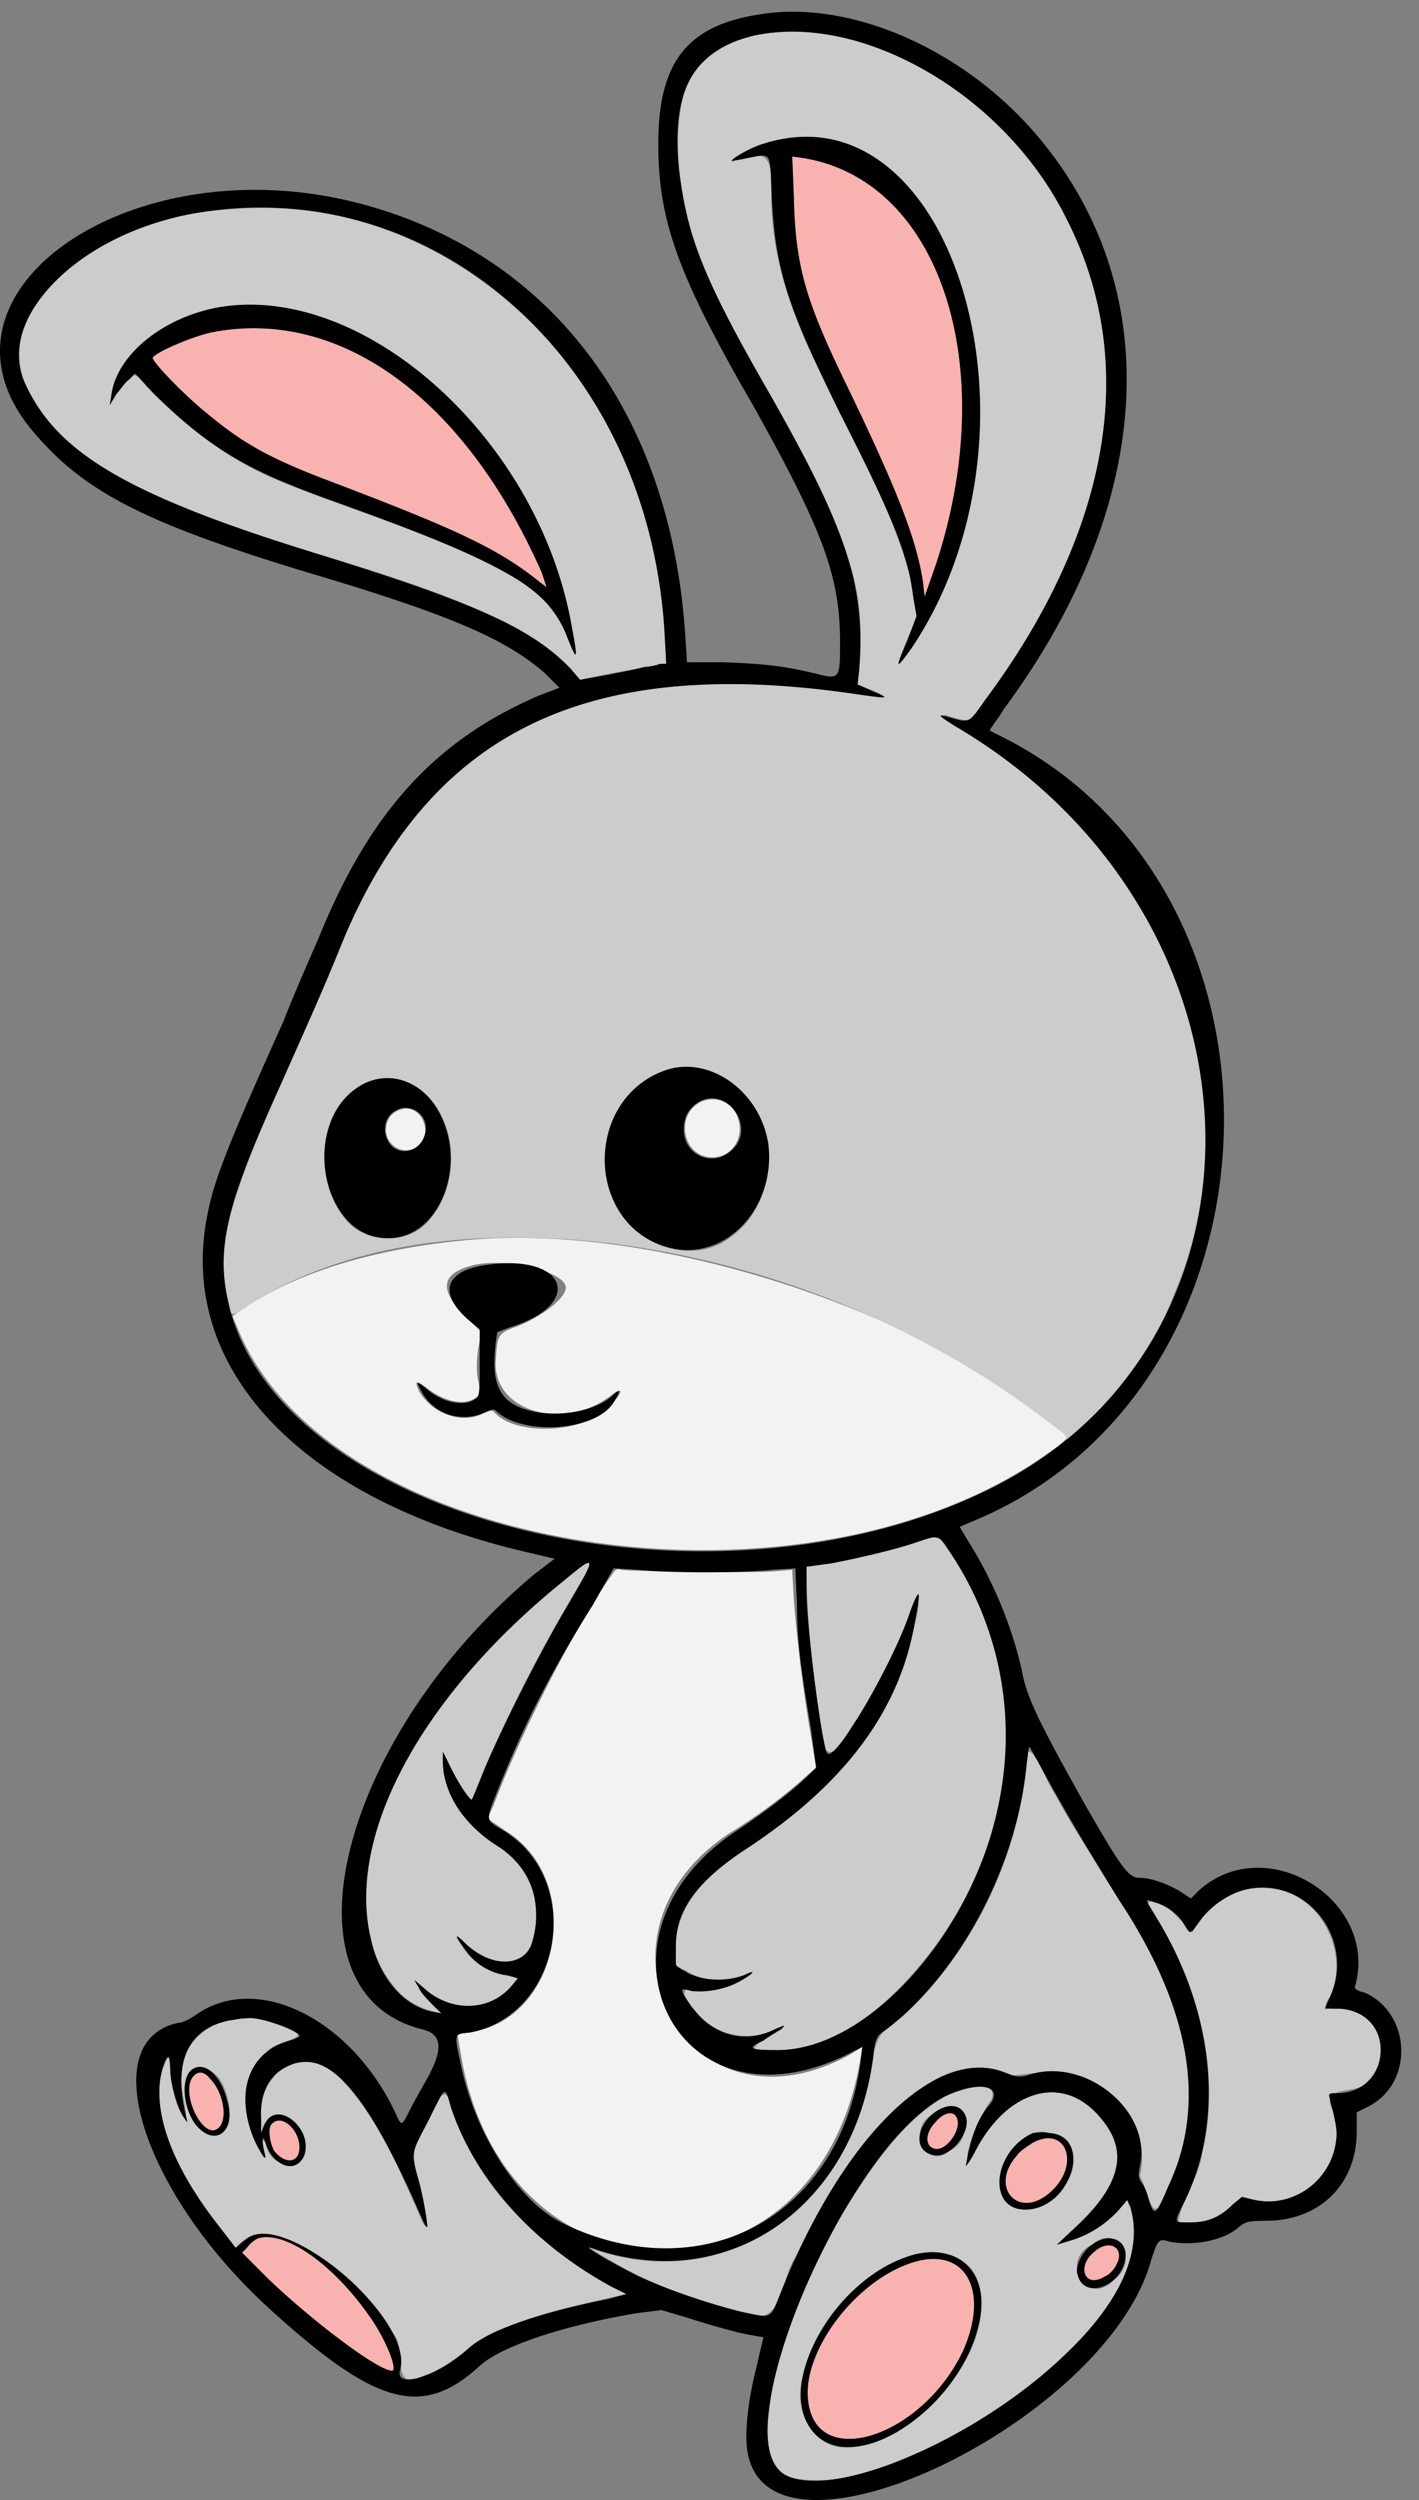 <svg xmlns="http://www.w3.org/2000/svg" width="67pt" height="118pt" viewBox="0 -118 67 118"><rect x="0" y="-118" width="67" height="118" fill="#808080" stroke="none"/><g id="page1" fill-rule="evenodd"><path fill="#f2f2f2" d="M33.04-65.965c-.981.531-.903 2.035.073 2.488 1.13.45 2.11-.605 1.73-1.734-.222-.754-1.05-1.129-1.804-.754m-14.231.38c-.602.226-.754 1.054-.38 1.503.528.68 1.583.379 1.66-.45 0-.827-.605-1.355-1.28-1.054m3.464 6.097c-4.367.379-7.91 1.433-10.542 3.086l-.754.53.226.524c4.293 10.77 26.957 14.235 38.477 5.801.449-.3.75-.605.75-.68-6.625-5.87-19.274-10.011-28.157-9.261m.075 1.207c-1.508.375-1.657 1.129-.38 2.41l.755.75-.149.828c-.078.602-.078 1.055 0 1.434.149.675.074.75-.226.902-.528.3-1.434.074-2.184-.527-.527-.375-.605-.375-.379.148.606 1.055 2.035 1.582 3.012 1.055.379-.149.453-.149.527-.075.98 1.13 4.145 1.055 5.422-.226.68-.676.754-1.055.074-.527-2.183 1.656-5.418.754-5.418-1.504.075-1.356.075-1.43.903-1.735 1.203-.449 2.41-1.355 2.41-1.879 0-.754-2.863-1.433-4.367-1.054m6.55 14.605c-1.734 2.41-4.367 7.606-5.574 10.844l-.3.676.902.605c3.765 2.406 2.488 8.957-1.805 9.485l-.527.078.148.828c1.961 12.422 16.942 12.574 18.903.223l.074-.45-.602.375c-7.832 4.293-13.101-5.87-5.422-10.617 1.203-.754 2.41-1.656 3.313-2.484l.527-.453-.3-1.805a72 72 0 0 1-.755-6.176l-.074-1.355-.902.074c-.98.078-6.777 0-7.156-.074-.227-.075-.301 0-.45.226"/><path fill="#ccc" d="M35.672-116.336c-1.578.301-3.16 1.43-3.461 3.09-.453 2.18-.074 4.441.527 6.551 1.883 5.418 5.797 9.937 7.453 15.507.528 1.81.528 3.692.301 5.497.375.152 1.809.68.828.527-5.195-.75-10.843-1.055-15.812 1.129-4.215 1.808-7.301 5.722-9.11 9.941-1.355 3.461-3.011 6.852-4.441 10.313-.906 2.336-1.883 4.894-1.129 7.379 0 .832.524.226.902 0 4.516-2.86 10.09-3.461 15.36-3.086 8.281.68 16.414 3.84 22.965 9.035.527.226.074.906.68.3 1.956-2.03 3.761-4.214 4.742-6.85 2.558-6.024 1.582-13.103-1.883-18.524-2.184-3.614-5.348-6.473-8.961-8.582-.45-.528 1.355.68 1.508-.301 3.46-4.594 6.25-10.164 6.097-16.113-.148-5.043-2.636-9.938-6.699-12.95-2.789-2.035-6.324-3.539-9.867-2.863m.379 5.121c-.602.149-2.184 1.055-.754.676 1.43-.602 1.055 1.281 1.129 2.184.078 2.789 1.054 5.421 2.258 7.832 1.507 3.238 3.39 6.324 4.293 9.789.074.601.226 1.277.3 1.882-.3.754-.675 1.43-.828 2.184 1.356-1.656 2.262-3.691 2.938-5.8 1.43-4.743 1.207-10.087-1.055-14.606-1.203-2.332-3.465-4.52-6.25-4.442-.676 0-1.43.075-2.031.301M9.02-107.902c-2.938.601-6.024 2.035-7.606 4.742-.676 1.133-.676 2.711.074 3.84 1.582 2.863 4.668 4.218 7.532 5.422 5.043 2.035 10.464 3.011 15.285 5.496 1.203.68 2.183 1.508 3.086 2.488 1.355-.305 2.71-.527 4.066-.754-.074-3.84-.902-7.758-2.71-11.144-2.786-5.348-8.134-9.489-14.231-10.243-1.805-.222-3.688-.148-5.496.153m1.128 4.441c-2.183.453-4.515 1.883-4.894 4.219-.227.828.453-.602.68-.754.375-.602.675-.152.976.227 1.809 1.882 3.918 3.538 6.403 4.515 3.687 1.508 7.68 2.563 11.218 4.668 1.203.68 2.032 1.883 2.485 3.238.375.528-.075-1.054-.075-1.355-1.132-5.645-4.82-10.84-9.941-13.551-2.105-1.055-4.516-1.656-6.852-1.207m21.235 35.992c-2.485.828-3.54 4.067-2.336 6.25.906 2.032 3.691 3.012 5.496 1.582 2.262-1.656 2.336-5.496.078-7.152-.906-.754-2.184-1.055-3.238-.68m-14.309.68c-2.105 1.277-2.258 4.441-.828 6.246.906 1.281 3.09 1.355 4.067.078 1.582-1.883 1.28-5.273-.977-6.402-.754-.375-1.582-.301-2.262.078M43.43-45.258c-1.73.606-3.54.906-5.348 1.207 0 2.86.379 5.723.828 8.508.453.902 1.207-.98 1.582-1.355 1.13-1.809 2.11-3.692 2.785-5.723.305.152-.226 1.809-.375 2.484-1.129 4.14-4.441 7.305-7.906 9.563-1.582 1.055-3.16 2.558-3.086 4.594 0 .375-.152.902.45.976.906.606 2.109.606 3.09.078-.38.528-1.509.903-2.337.903-1.129-.375-.902.375-.3.902.828 1.207 2.636 1.582 3.914.828.906-.074-2.258 1.133-.602 1.055 2.938.226 5.496-1.805 7.305-3.989 3.386-3.992 4.968-9.562 3.613-14.609-.527-1.957-1.355-3.914-2.637-5.496-.3-.227-.675 0-.976.074m-17.016 2.035c-3.766 3.086-7.156 6.926-8.66 11.594-.68 2.41-.828 5.422.902 7.457.528.676 1.356 1.05 2.184 1.203-.527-.453-.977-.98-1.281-1.582.906.98 2.335 1.582 3.617 1.055.449-.227 1.129-.828 1.281-1.207-1.281 0-2.41-.75-2.863-1.879.754.676 1.808 1.504 2.937 1.055.977-.68.828-2.11.676-3.09-.3-1.281-1.43-2.106-2.41-2.785-1.203-.903-2.031-2.41-1.883-3.914.379.75.754 1.656 1.36 2.257 1.43-3.613 3.234-7.078 5.269-10.464.977-1.657-.754.074-1.129.3m22.059 8.508c-.45 4.516-2.559 8.883-5.946 11.973-1.207.527-1.355 1.73-1.508 2.937-.675 3.535-3.163 6.926-6.699 8.055-2.11.754-4.445.602-6.476-.152 2.41 1.582 5.27 2.71 8.133 3.238 1.054-.3.976-1.957 1.578-2.785 1.508-3.086 3.312-6.25 6.176-8.133 1.203-.828 2.785-1.129 4.066-.45 1.43-.152 3.086-.452 4.367.677 1.355.828 2.031 2.484 1.656 4.066.301.453.602 2.41 1.055 1.129 1.582-2.785 1.582-6.176.527-9.11-1.207-3.69-3.765-6.628-5.574-10.015-.375-.528-.976-2.184-1.277-2.031 0 .148-.078.375-.078.601m10.168 5.95c-1.055.3-1.809 1.05-2.336 1.956-.453-.375-1.582-1.882-2.11-1.355 2.262 3.46 3.54 7.754 2.563 11.82-.153 1.13-.98 2.184-1.13 3.239 1.13.226 2.18-.301 2.935-1.13.68 0 1.355.301 2.035.075 1.804-.375 3.011-2.485 2.332-4.215-.754-1.43 1.656-.527 1.957-1.734.832-1.13.078-2.934-1.356-3.086-.523 0-1.277.152-.75-.528.977-2.03-.379-4.816-2.636-5.12-.528-.075-1.055-.075-1.504.077m-47.59 6.097c-1.203.074-2.406 1.129-2.485 2.41-.148.676.38 2.184.153 2.258-.602-.828-.602-1.957-.754-2.937-.828 1.355-.375 3.09.152 4.519.75 1.656 1.883 3.086 3.012 4.516.527-.676 1.504-.828 2.258-.45 2.183.829 3.992 2.485 5.195 4.516.676.754-.227 2.785 1.43 1.961 1.43-.453 2.336-1.734 3.691-2.187 1.883-.825 3.914-1.204 5.871-1.657-3.765-1.879-7.152-5.043-8.355-9.183-.453-.903-.907 1.054-1.282 1.504-.828 1.054-.074 2.335.075 3.539.152.453.226 1.507-.149.527-1.054-2.332-2.035-4.82-3.918-6.7-.828-.905-2.41-.827-3.086.15-.601.753-.601 1.655-.527 2.562.227-1.356 1.957-.754 2.031.375.453 1.504-1.652 1.43-1.804.152-.453-.828.3 1.43-.301.3-.828-1.433-1.055-3.538.375-4.667.3-.527 2.336-.606.98-1.133-.828-.3-1.656-.602-2.562-.375m-1.957 2.332c-.75.906-.227 2.563.754 3.09 1.43.226 1.054-1.957.453-2.711-.301-.3-.754-.68-1.207-.379m35.539 1.281c-2.184 1.282-3.614 3.54-4.969 5.723-1.582 2.938-3.086 6.102-3.387 9.488-.152 1.13.075 2.785 1.504 2.86 2.336.3 4.52-.75 6.625-1.73 3.164-1.657 6.25-3.84 8.207-6.927.832-1.355 1.282-3.011.606-4.52-.754 1.056-2.035 1.735-3.313 2.11 1.203-1.207 2.785-2.336 2.86-4.219-.153-1.882-2.184-3.535-4.067-2.785-1.504.528-2.332 1.883-3.011 3.164-.149-.601.527-2.183 1.128-3.011.38-1.13-1.656-.38-2.183-.153m-.676.903c-1.129.68-.227 2.636.902 1.66 1.207-.527.754-2.863-.675-1.809l-.078.074zm4.82.832c-1.133.527-2.035 2.03-1.359 3.16.906.98 2.488.226 2.938-.828.605-.828.453-2.332-.829-2.332a1.23 1.23 0 0 0-.75 0m2.785 5.27c-1.581.753-.226 3.01 1.051 1.656 1.207-.903.153-2.711-1.05-1.657m-8.812.6c-2.484.981-4.367 3.24-4.895 5.798-.3 1.28.305 2.937 1.81 3.164 1.956.152 3.765-1.282 4.968-2.711 1.129-1.356 2.035-3.164 1.582-4.969-.375-1.508-2.184-1.809-3.465-1.281"/><path fill="#f8b2b0" d="M37.48-108.73c.075 3.238.528 4.82 2.336 8.582 2.559 5.273 3.461 7.605 3.766 9.64l.074.676.528-1.504c3.086-9.34.222-18.148-6.25-19.203l-.528-.074zm-27.406 6.402c-.828.148-2.636.902-2.863 1.203-.074.148 1.434 1.73 2.562 2.637 1.805 1.504 3.086 2.183 6.098 3.312 5.723 2.184 7.68 3.086 9.637 4.668l.3.227-.222-.68c-3.617-8.207-9.488-12.5-15.512-11.367m-.98 82.371c-.602.828.601 3.164 1.281 2.336.375-.453.152-1.66-.453-2.262-.3-.375-.602-.375-.828-.074m35.09 2.11c-.528.527-.528 1.203 0 1.277.527.078 1.277-.977.976-1.504-.148-.301-.601-.227-.976.226m-31.325.074c-.226.152-.148.828.075 1.28.527.677 1.207.602 1.207-.152 0-.828-.828-1.582-1.282-1.128m35.918.902c-.226.152-.605.379-.754.601-1.355 1.508.075 3.09 1.579 1.735 1.433-1.281.754-3.164-.825-2.336m-36.597 4.52a1.4 1.4 0 0 0-.524.449l-.226.226 1.203 1.207c2.035 1.957 5.195 4.367 5.875 4.367.3 0-.301-1.507-1.055-2.562-1.734-2.484-3.992-4.066-5.273-3.688m39.53.601c-.901.676-.526 1.809.454 1.203.375-.148.676-.676.676-.976 0-.528-.602-.68-1.13-.227m-8.581.527c-2.711.829-5.273 4.215-4.969 6.551.375 3.313 5.344 1.73 7.3-2.336 1.282-2.86.153-4.969-2.331-4.215"/><path d="M35.824-117.313c-3.386.528-4.742 2.258-4.742 6.098 0 3.613.902 6.176 4.516 12.422 3.238 5.8 4.066 7.984 4.066 11.07 0 1.809 0 1.809-1.203 1.504-1.582-.375-2.484-.449-4.293-.523h-1.73l-.079-1.207c-.675-10.617-6.398-18.145-15.507-20.481-10.618-2.711-20.633 4.141-15.438 10.618 2.41 2.937 5.195 4.44 13.176 6.851 6.851 2.035 9.336 3.164 11.144 4.742l.68.68-.98.375c-4.895 2.11-7.98 5.496-10.391 11.445-.527 1.203-1.281 2.938-1.656 3.918-2.41 5.344-3.239 7.38-3.54 8.883-1.656 7.379 4.294 13.703 15.06 16.188l1.28.3-.98.754c-9.184 7.68-12.195 19.727-5.27 21.461.977.227.977.977.227 2.332-.3.527-.68 1.207-.828 1.508-.379.754-.379.754-.68.074-2.11-4.441-6.55-6.625-9.41-4.594-.226.153-.601.375-.828.375-3.992.832-1.656 8.06 4.293 13.48 5.043 4.595 7.227 5.196 9.937 2.712.977-.902 3.84-1.883 7.38-2.484l1.203-.153 1.28.38a42 42 0 0 0 2.333.675c.68.152 1.207.226 1.207.226s-.153.602-.301 1.282c-.453 1.73-.602 3.312-.453 4.14 1.055 6.172 16.941-1.433 19.05-9.035.301-.98.376-1.055.829-.906 1.054.226 2.558 0 3.312-.676.301-.226.375-.3 1.282-.3 2.558 0 4.289-1.735 4.289-4.22v-.902l.605-.3c2.105-1.13 1.957-4.368-.227-5.348-.378-.074-.527-.223-.453-.301 1.13-4.066-4.215-7.379-7.379-4.516l-.374.375-.454-.3c-.601-.375-1.43-.676-1.957-.676s-.828-.38-2.636-3.54c-2.106-3.765-2.711-4.972-2.938-6.25-.45-2.034-1.352-4.218-2.484-6.023l-.45-.754.528-.226c15.207-6.176 16.113-29.668 1.504-37.047l-.602-.3c-.074 0 .301-.45.676-1.052 7.004-9.488 7.684-19.504 1.809-26.73-3.465-4.293-9.036-6.777-13.403-6.024m-.152.977c-2.934.68-3.988 2.563-3.613 6.324.379 3.164 1.129 5.121 4.293 10.618 3.687 6.476 4.515 9.113 4.214 13.027l-.074.676.68.3c.902.38.828.38-.754.153-12.8-1.883-20.254 1.808-24.395 12.047-.828 2.035-1.207 2.859-2.71 6.25-2.637 5.797-3.165 7.832-2.485 10.617 2.485 10.015 22.137 14.984 35.313 8.883 14.832-6.778 14.23-27.332-1.055-36.29-.828-.527-.902-.605-.152-.378.828.226.828.226 1.507-.754 6.024-8.055 7.38-16.035 3.914-22.813-2.859-5.797-9.562-9.715-14.683-8.66m.379 5.121c-.528.149-1.508.676-1.508.828 0 0 .3-.074.754-.152 1.129-.223 1.055-.301 1.129 1.508.152 3.687.68 5.343 3.238 10.543 2.484 4.89 3.238 6.699 3.465 8.73l.148.832-.449 1.203c-.605 1.356-.527 1.356.223.301 6.855-10.238 1.96-26.652-7-23.793m1.43 2.485c.074 3.238.527 4.82 2.335 8.582 2.559 5.273 3.461 7.605 3.766 9.64l.074.676.528-1.504c3.086-9.34.222-18.148-6.25-19.203l-.528-.074zm-28.461.828c-5.27.98-9.11 4.82-7.907 7.832 1.43 3.386 4.82 5.418 13.856 8.207 7.527 2.332 10.164 3.539 11.972 5.422l.45.527 1.28-.227c.755-.152 1.505-.3 1.731-.378.227 0 .602-.075.754-.149h.301l-.074-1.355c-.68-12.875-10.918-21.989-22.363-19.879m1.128 4.441c-2.558.527-4.668 2.262-4.894 4.14l-.074.454.3-.527c.227-.227.454-.602.602-.676l.3-.301.907.977c2.633 2.558 4.367 3.613 8.656 5.12 7.907 2.86 9.864 3.993 10.77 6.176.527 1.356.601 1.356.3-.226-1.507-8.961-9.94-16.492-16.867-15.137m-.074 1.133c-.828.148-2.636.902-2.863 1.203-.074.148 1.434 1.73 2.562 2.637 1.805 1.504 3.086 2.183 6.098 3.312 5.723 2.184 7.68 3.086 9.637 4.668l.3.227-.222-.68c-3.617-8.207-9.488-12.5-15.512-11.367m21.309 34.86c-3.914 1.429-3.692 7.378.226 8.359 2.633.675 5.043-1.883 4.668-4.895-.379-2.484-2.789-4.219-4.894-3.465m-14.309.679c-2.933 1.656-1.957 7.227 1.207 7.227 2.332.074 3.766-3.165 2.559-5.723-.75-1.656-2.41-2.258-3.766-1.504m15.89.824c-.452.305-.679.68-.679 1.281 0 1.207 1.356 1.809 2.258.98 1.207-1.054-.223-3.085-1.578-2.26m-14.382.453c-.375.227-.527.828-.3 1.281.374.903 1.656.676 1.808-.375.148-.828-.832-1.433-1.508-.906m4.293 7.23c-1.96.301-2.184 1.43-.602 2.712l.375.3v1.579c0 1.507 0 1.582-.226 1.734-.527.375-1.582.148-2.332-.527-.453-.375-.453-.301-.152.226.601 1.051 1.882 1.43 3.011.903.301-.153.375-.153.528 0 1.28 1.128 4.668.902 5.496-.454.375-.601.3-.675-.075-.3-1.207 1.054-4.066 1.129-5.046.078-.45-.528-.602-1.133-.45-2.563l.075-.527.601-.227c3.613-1.129 2.637-3.539-1.203-2.933M43.43-45.257c-1.055.38-3.012.828-4.215 1.055l-1.133.152v1.13c0 1.808.754 7.452.98 7.679.376.453 3.16-4.367 3.915-6.703q.679-1.804.226.453c-.676 4.14-3.238 7.605-7.754 10.617-2.562 1.656-3.539 3.012-3.539 4.742v.906l.602.375c.828.375 1.808.375 2.636.075.602-.301.45-.075-.226.3-.68.38-1.582.528-2.262.454-.523-.149-.601-.149-.148.527.976 1.508 2.558 2.031 4.066 1.281.527-.226.527-.226.3 0a6.4 6.4 0 0 0-.827.527c-.828.375-.68.45.676.45 4.218 0 9.113-5.422 10.39-11.446.906-4.14.153-8.43-2.258-12.047-.527-.828-.527-.828-1.43-.527m-17.016 2.035c-6.629 5.422-10.09 11.973-8.887 16.79.38 1.808 1.582 3.163 2.938 3.39l.375.074-.45-.453c-.226-.226-.527-.527-.605-.75l-.226-.379.453.38c1.207 1.128 3.011 1.128 4.066 0l.379-.454-.531-.152c-.75-.075-1.504-.528-1.957-1.203-.528-.68-.528-.829 0-.301 1.207 1.203 2.863 1.129 3.164-.075.527-1.808-.074-3.542-1.656-4.519-1.657-1.055-2.563-2.559-2.563-3.992v-.45l.227.45c.453.98 1.054 1.883 1.132 1.808.075-.074.301-.675.602-1.43.75-1.808 2.71-5.722 3.988-7.831 1.356-2.332 1.356-2.41-.449-.903m1.578.977c-2.031 3.238-3.234 5.648-4.367 8.434-.75 1.882-.75 1.656.227 2.261 3.765 2.406 2.636 8.656-1.657 9.485-.754.078-.754 0-.453 1.43.68 3.39 2.79 6.628 4.895 7.605 6.629 3.164 13.101-.45 14.008-7.754l.074-.602-.903.45c-8.058 3.765-12.5-5.797-4.972-10.692 1.582-1.055 2.789-2.031 3.39-2.637l.301-.3-.226-1.73c-.453-2.712-.676-4.142-.676-5.95l-.078-1.73-1.13.074c-1.429.152-4.741.152-6.25 0l-1.202-.075zm20.48 7.531c-.449 4.895-3.312 10.164-6.925 12.727-.149.148-.227.3-.3.976-.903 7.23-6.927 11.371-13.329 9.11-.527-.149 1.055.754 2.258 1.355 1.508.68 3.312 1.281 4.82 1.66 1.43.301 1.356.375 1.809-.754 2.933-7.457 7.379-11.824 10.613-10.543.605.227.68.227 1.055.153 2.71-.98 5.949 1.656 5.347 4.289-.074.379-.074.527.075.754.152.152.3.601.378.902.223.68.301.68.903-.75 1.804-3.84 1.054-8.36-2.336-13.48-1.356-2.184-2.258-3.688-3.387-5.723-.453-.828-.828-1.504-.828-1.504-.074 0-.074.3-.152.828m10.169 5.95c-.754.226-1.582.828-2.035 1.503-.45.602-.376.602-.754 0-.301-.453-.829-.828-1.43-.976-.375-.153-.375-.153.226.828 2.711 4.441 3.16 9.484 1.282 13.324-.528 1.055-.528.98.3.98.75 0 1.356-.226 1.958-.828l.453-.375.601.149c1.805.379 3.614-.902 3.84-2.785.074-.453 0-.828-.3-2.032-.075-.226 0-.226.374-.226 1.203 0 2.035-.906 2.035-2.035s-.832-1.957-2.109-1.957h-.527l.3-.676c1.13-2.79-1.355-5.723-4.214-4.895m-47.59 6.097c-2.106.3-2.934 1.883-2.258 4.594.074.3.074.3-.074.074-.301-.375-.68-1.582-.68-2.336 0-.75-.148-.75-.375 0-.527 1.961.453 4.594 2.711 7.457l.754.977.45-.375c1.733-1.582 8.058 3.765 7.304 6.175-.227.903 1.883.227 3.238-1.054.902-.828 3.238-1.657 6.625-2.336l.828-.227-.754-.375c-3.687-2.031-6.398-5.047-7.527-8.433-.3-1.055-.227-1.055-1.055.601-.828 1.582-.828 1.508-.527 2.637.3.98.527 2.559.453 2.41-.074 0-.3-.527-.527-1.055-2.485-5.57-4.293-7.53-6.176-6.476q-1.241.68-1.129 2.484v.606l.152-.38c.528-1.277 2.332.153 1.88 1.43-.376.907-1.43.528-1.805-.523-.153-.527-.227-.227-.075.375.149.527-.078.227-.453-.527-.98-2.258-.3-4.215 1.656-4.742.301-.079.528-.227.454-.227-.153-.3-1.961-.906-2.41-.828 0 0-.301 0-.68.074m-1.957 2.332c-.602.379-.45 1.961.226 2.715.903.976 1.809.148 1.43-1.133-.3-1.277-1.055-1.957-1.656-1.582m0 .379c-.602.828.601 3.164 1.281 2.336.375-.453.152-1.66-.453-2.262-.3-.375-.602-.375-.828-.074m35.539.902C39.965-16.719 34.093-2.94 37.03-1.207 39.288.07 46.14-2.863 50.28-6.855c2.711-2.563 3.688-4.97 3.086-7.004l-.148-.301-.38.453a5 5 0 0 1-2.183 1.43l-.75.226 1.13-1.054c1.956-1.957 2.257-3.465.827-5.047-1.734-1.957-4.293-1.203-5.797 1.66-.304.601-.527.828-.453.676.227-1.282.528-2.184 1.13-2.86.675-.906-.602-1.129-2.11-.379m-.676.903c-.828.832-.68 1.808.227 1.883.675.078 1.656-1.051 1.43-1.805-.227-.68-.981-.68-1.657-.078m.227.304c-.528.528-.528 1.203 0 1.278.527.078 1.277-.977.976-1.504-.148-.301-.601-.227-.976.226m-31.325.075c-.226.152-.148.828.075 1.28.527.677 1.207.602 1.207-.152 0-.828-.828-1.582-1.282-1.128m35.918.453c-1.883.828-2.183 3.613-.379 3.613 2.184 0 3.239-3.465 1.13-3.613-.301-.078-.602 0-.75 0m0 .449c-.226.152-.605.379-.754.601-1.355 1.508.075 3.09 1.579 1.735 1.433-1.281.754-3.164-.825-2.336m-36.597 4.52a1.4 1.4 0 0 0-.524.449l-.226.226 1.203 1.207c2.035 1.957 5.195 4.367 5.875 4.367.3 0-.301-1.507-1.055-2.562-1.734-2.484-3.992-4.066-5.273-3.688m39.383.3c-.454.301-.829 1.055-.68 1.43.3 1.203 2.11.527 2.261-.828.075-.828-.753-1.203-1.581-.602m.148.301c-.902.676-.527 1.809.453 1.203.375-.148.676-.676.676-.976 0-.528-.602-.68-1.13-.227m-8.961.3c-3.234 1.13-5.797 5.497-4.668 7.755 1.582 3.164 7.457-.45 8.207-4.97.379-2.257-1.277-3.612-3.539-2.784m.379.227c-2.711.829-5.273 4.215-4.969 6.551.375 3.313 5.344 1.73 7.3-2.336 1.282-2.86.153-4.969-2.331-4.215"/></g></svg>